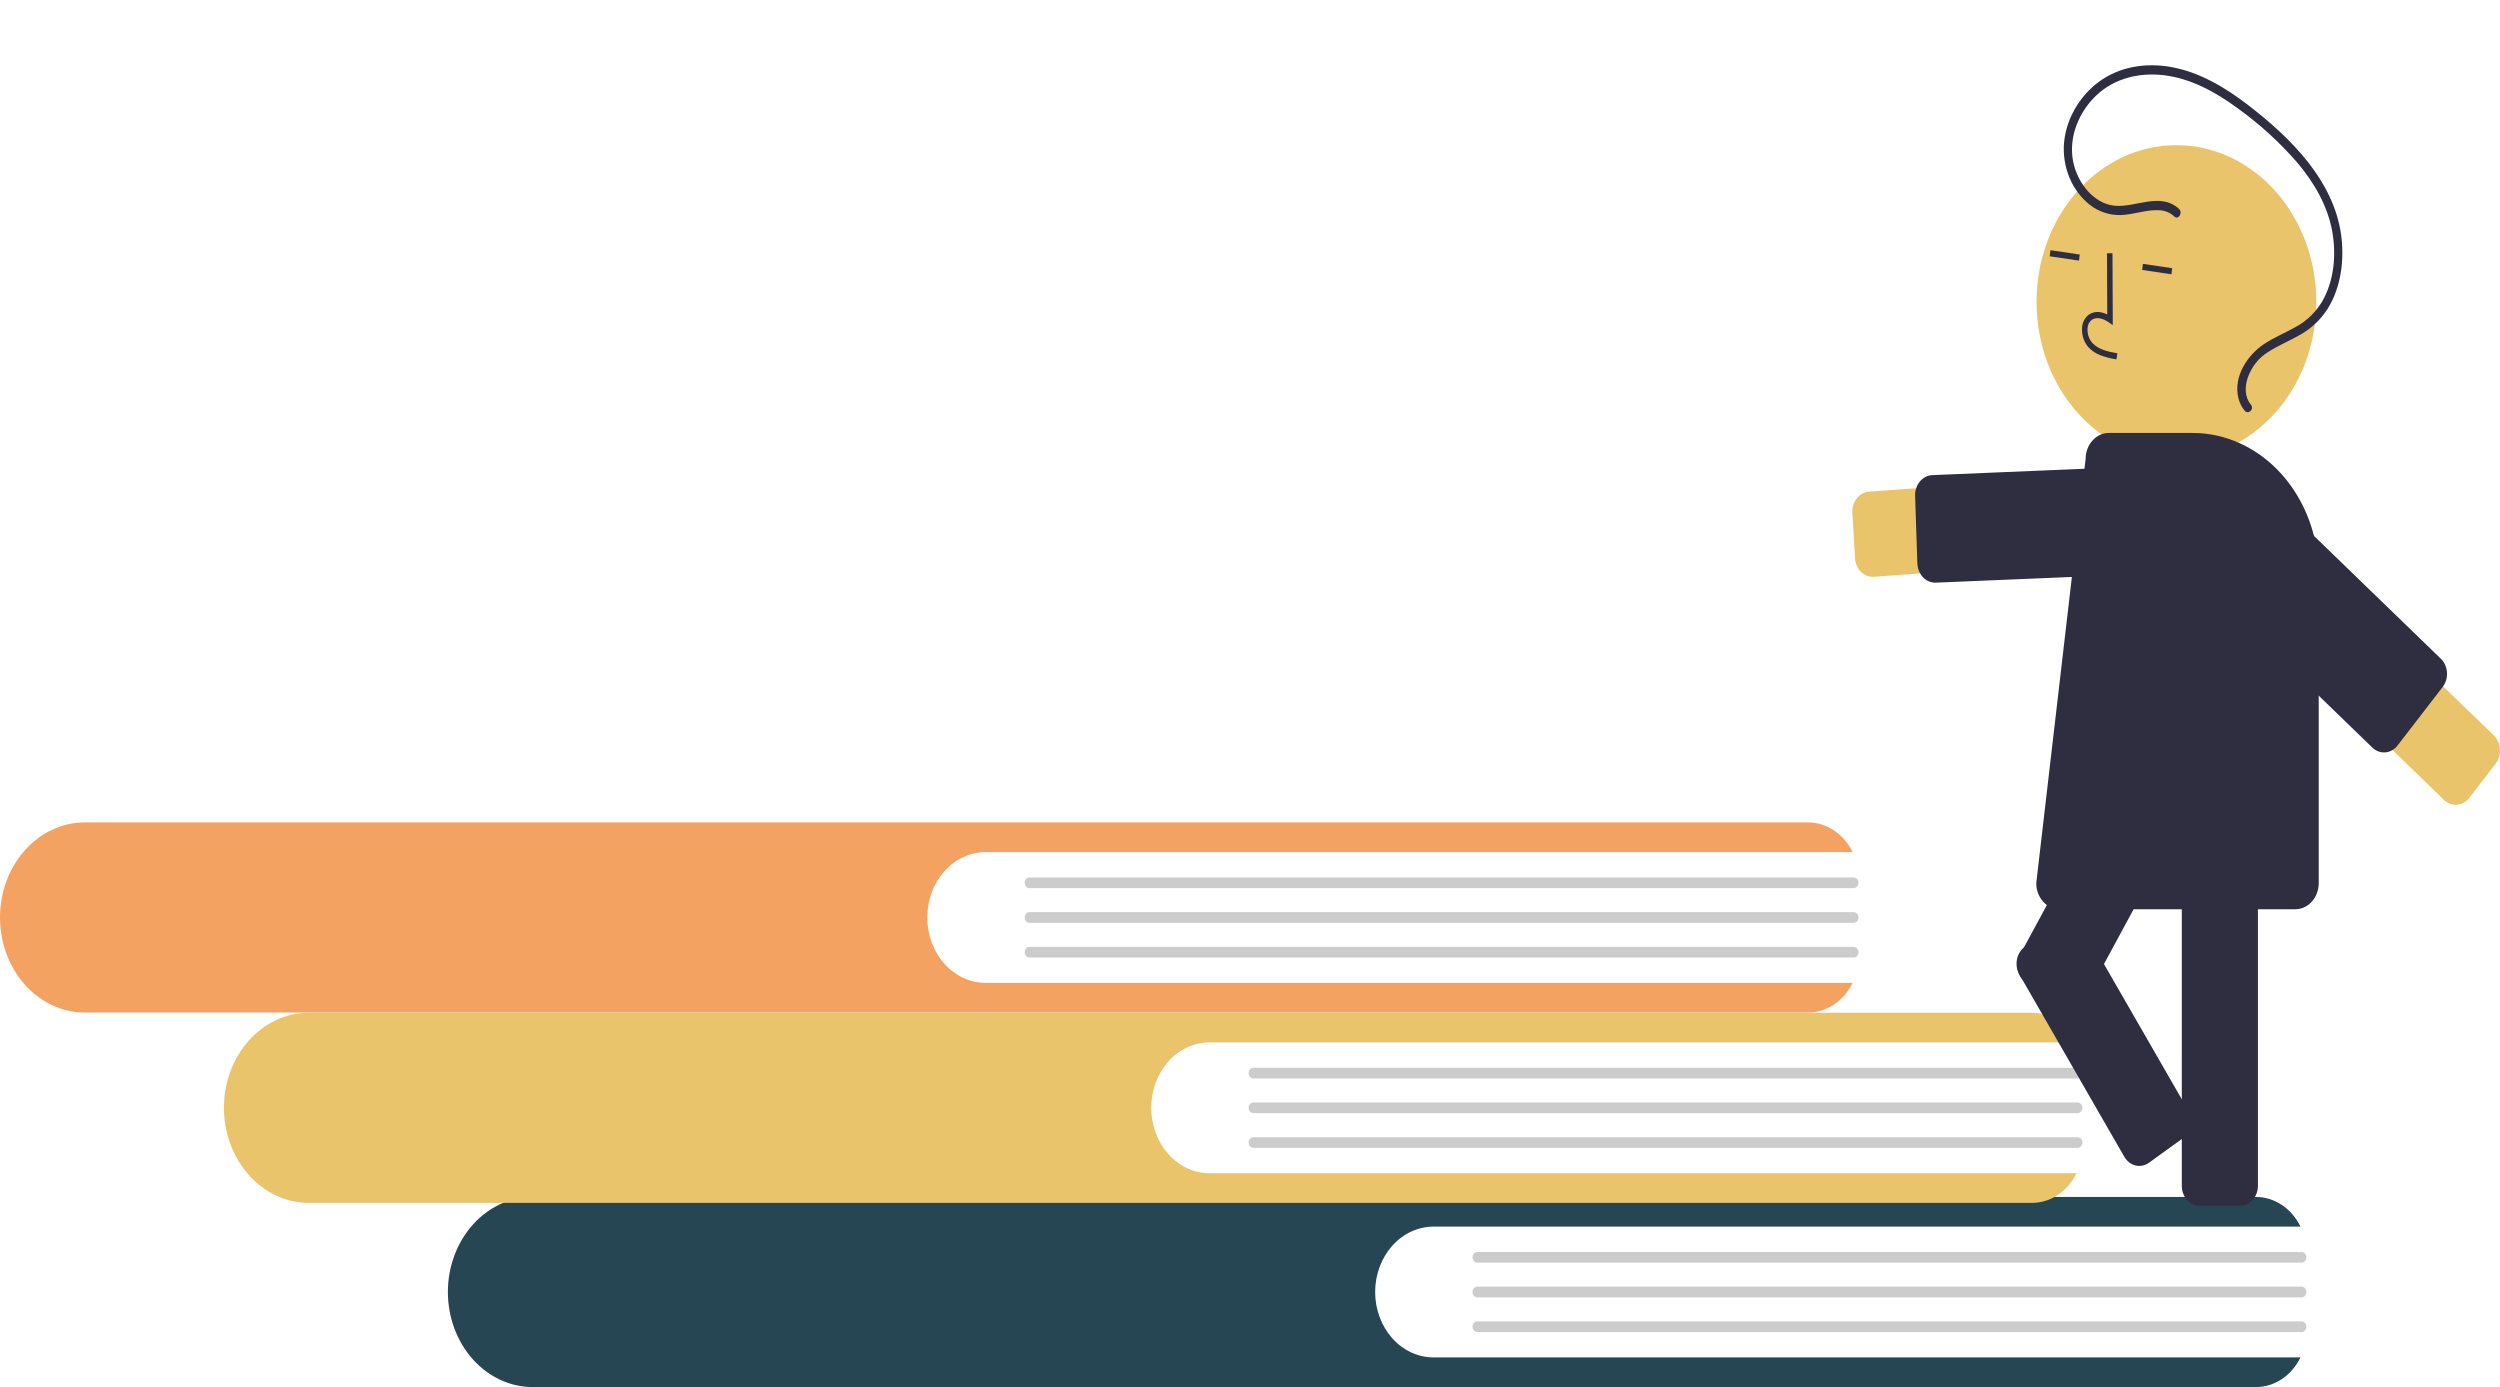<svg width="766" height="425" viewBox="0 0 766 425" fill="none" xmlns="http://www.w3.org/2000/svg">
<g clip-path="url(#clip0)">
<path d="M439.221 415.911C434.48 415.908 429.934 413.795 426.583 410.037C423.232 406.279 421.349 401.184 421.349 395.872C421.349 390.56 423.232 385.465 426.583 381.707C429.934 377.949 434.48 375.837 439.221 375.833H704.862C703.526 373.085 701.554 370.79 699.153 369.191C696.752 367.592 694.011 366.747 691.218 366.744H163.193C156.305 366.753 149.7 369.826 144.832 375.287C139.964 380.749 137.23 388.153 137.231 395.872C137.234 403.59 139.97 410.991 144.837 416.451C149.704 421.912 156.306 424.986 163.193 425H691.218C694.011 424.998 696.752 424.152 699.153 422.553C701.554 420.954 703.526 418.66 704.862 415.911L439.221 415.911Z" fill="#264653"/>
<path d="M705.215 386.875H452.652C452.265 386.874 451.895 386.701 451.622 386.394C451.349 386.088 451.195 385.672 451.195 385.239C451.195 384.806 451.349 384.39 451.622 384.084C451.895 383.777 452.265 383.604 452.652 383.603H705.215C705.602 383.604 705.972 383.777 706.245 384.084C706.518 384.39 706.671 384.806 706.671 385.239C706.671 385.672 706.518 386.088 706.245 386.394C705.972 386.701 705.602 386.874 705.215 386.875Z" fill="#CCCCCC"/>
<path d="M705.215 397.508H452.652C452.265 397.508 451.893 397.336 451.619 397.029C451.346 396.722 451.192 396.306 451.192 395.872C451.192 395.438 451.346 395.022 451.619 394.715C451.893 394.409 452.265 394.236 452.652 394.236H705.215C705.602 394.236 705.974 394.409 706.247 394.715C706.521 395.022 706.675 395.438 706.675 395.872C706.675 396.306 706.521 396.722 706.247 397.029C705.974 397.336 705.602 397.508 705.215 397.508Z" fill="#CCCCCC"/>
<path d="M705.215 408.141H452.652C452.265 408.14 451.895 407.967 451.622 407.661C451.349 407.354 451.195 406.938 451.195 406.505C451.195 406.072 451.349 405.657 451.622 405.35C451.895 405.043 452.265 404.87 452.652 404.869H705.215C705.602 404.87 705.972 405.043 706.245 405.35C706.518 405.657 706.671 406.072 706.671 406.505C706.671 406.938 706.518 407.354 706.245 407.661C705.972 407.967 705.602 408.14 705.215 408.141Z" fill="#CCCCCC"/>
<path d="M370.605 359.475C365.864 359.471 361.318 357.358 357.967 353.6C354.616 349.843 352.733 344.748 352.733 339.435C352.733 334.123 354.616 329.028 357.967 325.27C361.318 321.513 365.864 319.4 370.605 319.396H636.247C634.911 316.648 632.938 314.354 630.538 312.754C628.137 311.155 625.396 310.31 622.603 310.308H94.578C87.689 310.316 81.085 313.389 76.217 318.851C71.349 324.312 68.615 331.716 68.615 339.435C68.619 347.153 71.354 354.554 76.222 360.015C81.089 365.475 87.691 368.55 94.578 368.563H622.603C625.396 368.561 628.137 367.716 630.538 366.116C632.938 364.517 634.911 362.223 636.247 359.474L370.605 359.475Z" fill="#E9C46A"/>
<path d="M636.599 330.438H384.036C383.649 330.437 383.279 330.264 383.006 329.958C382.733 329.651 382.58 329.235 382.58 328.802C382.58 328.369 382.733 327.954 383.006 327.647C383.279 327.34 383.649 327.168 384.036 327.167H636.599C636.986 327.167 637.358 327.339 637.632 327.646C637.905 327.952 638.059 328.368 638.059 328.802C638.059 329.236 637.905 329.652 637.632 329.959C637.358 330.266 636.986 330.438 636.599 330.438Z" fill="#CCCCCC"/>
<path d="M636.599 341.071H384.036C383.649 341.071 383.278 340.899 383.004 340.592C382.73 340.285 382.576 339.869 382.576 339.435C382.576 339.002 382.73 338.585 383.004 338.279C383.278 337.972 383.649 337.8 384.036 337.8H636.599C636.987 337.8 637.358 337.972 637.632 338.279C637.905 338.585 638.059 339.002 638.059 339.435C638.059 339.869 637.905 340.285 637.632 340.592C637.358 340.899 636.987 341.071 636.599 341.071Z" fill="#CCCCCC"/>
<path d="M636.599 351.704H384.036C383.649 351.703 383.279 351.53 383.006 351.224C382.733 350.917 382.58 350.502 382.58 350.068C382.58 349.635 382.733 349.22 383.006 348.913C383.279 348.606 383.649 348.434 384.036 348.433H636.599C636.791 348.432 636.982 348.474 637.159 348.556C637.337 348.638 637.498 348.758 637.634 348.91C637.77 349.062 637.878 349.243 637.951 349.442C638.025 349.64 638.063 349.853 638.063 350.068C638.063 350.284 638.025 350.497 637.951 350.695C637.878 350.894 637.77 351.075 637.634 351.227C637.498 351.379 637.337 351.499 637.159 351.581C636.982 351.663 636.791 351.705 636.599 351.704Z" fill="#CCCCCC"/>
<path d="M301.99 301.155C297.249 301.151 292.703 299.038 289.352 295.281C286.001 291.523 284.118 286.428 284.118 281.116C284.118 275.803 286.001 270.708 289.352 266.951C292.703 263.193 297.249 261.08 301.99 261.076H567.631C566.295 258.328 564.323 256.034 561.922 254.435C559.522 252.835 556.781 251.99 553.988 251.988H25.962C19.074 251.996 12.47 255.069 7.601 260.531C2.733 265.993 -0.001 273.396 2.01564e-07 281.116C0.003 288.833 2.739 296.234 7.606 301.695C12.473 307.155 19.075 310.23 25.962 310.243H553.988C556.781 310.241 559.522 309.396 561.922 307.796C564.323 306.197 566.295 303.903 567.631 301.155L301.99 301.155Z" fill="#F4A261"/>
<path d="M567.984 272.118H315.421C315.034 272.117 314.664 271.945 314.391 271.638C314.118 271.331 313.964 270.916 313.964 270.483C313.964 270.049 314.118 269.634 314.391 269.327C314.664 269.021 315.034 268.848 315.421 268.847H567.984C568.371 268.847 568.743 269.019 569.016 269.326C569.29 269.633 569.444 270.049 569.444 270.483C569.444 270.916 569.29 271.332 569.016 271.639C568.743 271.946 568.371 272.118 567.984 272.118Z" fill="#CCCCCC"/>
<path d="M567.984 282.751H315.421C315.229 282.751 315.039 282.709 314.862 282.627C314.685 282.545 314.524 282.424 314.389 282.272C314.253 282.12 314.145 281.94 314.072 281.742C313.999 281.543 313.961 281.33 313.961 281.116C313.961 280.901 313.999 280.688 314.072 280.49C314.145 280.291 314.253 280.111 314.389 279.959C314.524 279.807 314.685 279.686 314.862 279.604C315.039 279.522 315.229 279.48 315.421 279.48H567.984C568.176 279.48 568.366 279.522 568.543 279.604C568.72 279.686 568.881 279.807 569.016 279.959C569.152 280.111 569.26 280.291 569.333 280.49C569.406 280.688 569.444 280.901 569.444 281.116C569.444 281.33 569.406 281.543 569.333 281.742C569.26 281.94 569.152 282.12 569.016 282.272C568.881 282.424 568.72 282.545 568.543 282.627C568.366 282.709 568.176 282.751 567.984 282.751Z" fill="#CCCCCC"/>
<path d="M567.984 293.384H315.421C315.034 293.384 314.662 293.212 314.389 292.905C314.115 292.599 313.961 292.182 313.961 291.749C313.961 291.315 314.115 290.899 314.389 290.592C314.662 290.285 315.034 290.113 315.421 290.113H567.984C568.176 290.113 568.366 290.155 568.543 290.237C568.72 290.319 568.881 290.44 569.016 290.592C569.152 290.744 569.26 290.924 569.333 291.123C569.406 291.321 569.444 291.534 569.444 291.749C569.444 291.963 569.406 292.176 569.333 292.375C569.26 292.573 569.152 292.753 569.016 292.905C568.881 293.057 568.72 293.178 568.543 293.26C568.366 293.342 568.176 293.384 567.984 293.384Z" fill="#CCCCCC"/>
<path d="M573.816 176.742C572.431 176.739 571.098 176.147 570.088 175.085C569.078 174.023 568.465 172.571 568.374 171.022L567.564 157.154C567.469 155.535 567.953 153.939 568.908 152.719C569.863 151.499 571.212 150.753 572.657 150.647L669.615 143.532C671.143 143.42 672.676 143.646 674.127 144.198C675.577 144.75 676.916 145.616 678.067 146.748C679.219 147.88 680.16 149.254 680.838 150.794C681.515 152.333 681.915 154.007 682.015 155.719C682.115 157.432 681.913 159.149 681.421 160.775C680.929 162.4 680.155 163.9 679.145 165.19C678.135 166.481 676.909 167.535 675.535 168.294C674.161 169.053 672.667 169.502 671.139 169.614L574.182 176.728C574.06 176.737 573.938 176.741 573.816 176.742Z" fill="#E9C46A"/>
<path d="M592.935 178.53C591.523 178.527 590.166 177.912 589.149 176.814C588.132 175.716 587.534 174.219 587.479 172.638L586.788 151.925C586.762 151.122 586.876 150.321 587.126 149.568C587.375 148.814 587.755 148.123 588.243 147.534C588.731 146.945 589.318 146.469 589.97 146.134C590.621 145.799 591.326 145.611 592.043 145.581L671.774 142.242C673.221 142.182 674.631 142.768 675.693 143.872C676.755 144.976 677.381 146.508 677.436 148.13L678.127 168.842C678.153 169.645 678.039 170.446 677.789 171.2C677.54 171.953 677.16 172.644 676.672 173.233C676.184 173.822 675.598 174.298 674.946 174.633C674.294 174.968 673.589 175.156 672.872 175.186L593.141 178.525C593.073 178.528 593.003 178.53 592.935 178.53Z" fill="#2F2E41"/>
<path d="M686.367 369.457H673.965C672.517 369.456 671.128 368.81 670.105 367.663C669.081 366.515 668.505 364.96 668.503 363.337V247.514C668.505 245.891 669.081 244.335 670.105 243.188C671.128 242.041 672.517 241.395 673.965 241.394H686.367C687.815 241.395 689.203 242.041 690.227 243.188C691.251 244.335 691.827 245.891 691.829 247.514V363.337C691.827 364.96 691.251 366.515 690.227 367.663C689.203 368.81 687.815 369.456 686.367 369.457Z" fill="#2F2E41"/>
<path d="M631.318 308.234L620.712 301.031C619.475 300.188 618.586 298.83 618.241 297.254C617.896 295.678 618.124 294.013 618.873 292.625L672.453 193.576C673.205 192.189 674.417 191.193 675.823 190.807C677.229 190.42 678.715 190.675 679.954 191.514L690.56 198.718C691.798 199.56 692.686 200.919 693.031 202.494C693.376 204.07 693.149 205.735 692.4 207.124L638.82 306.173C638.068 307.559 636.856 308.555 635.45 308.941C634.043 309.328 632.557 309.073 631.318 308.234Z" fill="#2F2E41"/>
<path d="M666.854 140.519C690.522 140.519 709.708 119.02 709.708 92.5C709.708 65.98 690.522 44.481 666.854 44.481C643.186 44.481 624 65.98 624 92.5C624 119.02 643.186 140.519 666.854 140.519Z" fill="#E9C46A"/>
<path d="M643.657 108.895C642.279 108.388 641.013 107.555 639.946 106.454C639.239 105.668 638.693 104.718 638.348 103.67C638.003 102.623 637.867 101.504 637.948 100.391C637.993 99.599 638.201 98.828 638.555 98.141C638.91 97.453 639.402 96.866 639.992 96.426C641.525 95.325 643.574 95.322 645.661 96.352L645.582 77.606L647.263 77.597L647.356 99.635L646.061 98.722C644.559 97.666 642.415 96.922 640.9 98.011C640.525 98.299 640.215 98.68 639.993 99.124C639.772 99.568 639.644 100.063 639.621 100.572C639.565 101.4 639.668 102.233 639.924 103.013C640.181 103.793 640.584 104.502 641.107 105.092C642.962 107.078 645.67 107.699 648.757 108.254L648.491 110.113C646.85 109.87 645.233 109.462 643.657 108.895Z" fill="#2F2E41"/>
<path d="M628.259 76.659L628.039 78.526L637.012 79.854L637.232 77.987L628.259 76.659Z" fill="#2F2E41"/>
<path d="M656.582 80.85L656.362 82.716L665.336 84.044L665.556 82.177L656.582 80.85Z" fill="#2F2E41"/>
<path d="M703.314 278.589H631.05C629.156 278.587 627.341 277.743 626.002 276.243C624.663 274.742 623.909 272.708 623.907 270.586L639.036 140.592C639.048 138.48 639.805 136.459 641.143 134.97C642.481 133.482 644.29 132.648 646.175 132.649H671.82C682.063 132.662 691.884 137.228 699.127 145.344C706.37 153.46 710.444 164.464 710.456 175.942V270.586C710.454 272.708 709.701 274.742 708.362 276.243C707.023 277.743 705.207 278.587 703.314 278.589Z" fill="#2F2E41"/>
<path d="M765.487 227.366C765.933 228.437 766.094 229.629 765.95 230.799C765.805 231.97 765.362 233.069 764.674 233.963L756.566 244.479C756.097 245.087 755.525 245.586 754.885 245.947C754.244 246.308 753.546 246.524 752.83 246.582C752.115 246.641 751.396 246.541 750.715 246.288C750.035 246.035 749.405 245.634 748.862 245.109L675.337 173.931C674.178 172.809 673.227 171.442 672.539 169.909C671.851 168.375 671.44 166.705 671.328 164.993C671.216 163.281 671.407 161.561 671.888 159.932C672.37 158.303 673.133 156.795 674.134 155.497C675.136 154.198 676.356 153.133 677.725 152.362C679.093 151.592 680.584 151.131 682.112 151.006C683.64 150.882 685.174 151.095 686.628 151.635C688.082 152.175 689.427 153.031 690.586 154.153L764.111 225.331C764.693 225.893 765.162 226.587 765.487 227.366Z" fill="#E9C46A"/>
<path d="M749.259 203.877C749.705 204.947 749.866 206.139 749.721 207.31C749.577 208.48 749.134 209.579 748.446 210.474L734.596 228.435C733.649 229.662 732.305 230.417 730.861 230.535C729.417 230.653 727.99 230.125 726.893 229.065L666.518 170.618C665.975 170.092 665.53 169.452 665.208 168.734C664.886 168.016 664.694 167.234 664.641 166.432C664.589 165.63 664.678 164.825 664.904 164.062C665.13 163.299 665.487 162.594 665.956 161.985L679.805 144.024C680.274 143.416 680.845 142.917 681.486 142.556C682.127 142.196 682.825 141.98 683.54 141.921C684.255 141.863 684.974 141.963 685.655 142.215C686.336 142.468 686.966 142.869 687.508 143.394L747.883 201.842C748.465 202.404 748.934 203.097 749.259 203.877Z" fill="#2F2E41"/>
<path d="M667.655 64.02C661.927 58.708 654.269 63.732 647.79 63.019C641.592 62.337 636.603 56.225 635.244 49.648C633.658 41.974 637.096 34.18 642.275 29.264C647.947 23.881 655.562 22.208 662.819 23.027C671.136 23.966 678.799 28.139 685.698 33.236C692.354 38 698.496 43.611 704.001 49.957C708.934 55.834 713.149 62.874 714.593 70.892C715.905 78.179 715.135 86.301 711.382 92.577C709.39 95.796 706.692 98.385 703.547 100.095C700.27 101.985 696.764 103.361 693.594 105.488C688.801 108.702 684.201 115.254 685.832 121.936C686.183 123.396 686.848 124.737 687.769 125.841C688.876 127.166 690.802 125.342 689.692 124.013C687.742 121.679 687.764 118.509 688.733 115.652C689.889 112.431 691.987 109.745 694.683 108.035C698.002 105.814 701.683 104.409 705.088 102.378C708.348 100.52 711.16 97.806 713.284 94.468C717.29 87.973 718.38 79.607 717.315 71.912C716.164 63.585 712.207 56.08 707.301 49.825C701.961 43.018 695.447 37.298 688.804 32.176C681.676 26.68 673.827 22.073 665.2 20.53C657.723 19.192 649.661 20.285 643.222 24.975C637.211 29.352 632.67 36.758 632.345 44.932C632.241 48.651 633.024 52.333 634.612 55.6C636.2 58.867 638.537 61.6 641.381 63.52C644.297 65.392 647.665 66.191 651.009 65.804C654.585 65.471 658.148 64.166 661.757 64.43C663.389 64.507 664.955 65.177 666.216 66.34C667.468 67.501 668.897 65.171 667.655 64.02Z" fill="#2F2E41"/>
<path d="M617.941 294.298C617.956 294.192 617.974 294.085 617.995 293.98C618.144 293.193 618.431 292.448 618.84 291.787C619.248 291.125 619.769 290.562 620.373 290.128L630.795 282.595C632.013 281.717 633.492 281.416 634.908 281.759C636.323 282.101 637.56 283.058 638.346 284.421L670.496 340.273C671.281 341.637 671.55 343.295 671.245 344.881C670.939 346.468 670.084 347.854 668.867 348.734L658.444 356.266C657.226 357.144 655.748 357.445 654.332 357.102C652.917 356.76 651.68 355.803 650.894 354.44L618.744 298.588C618.009 297.32 617.723 295.79 617.941 294.298Z" fill="#2F2E41"/>
</g>
<defs>
<clipPath id="clip0">
<rect width="766" height="425" fill="white"/>
</clipPath>
</defs>
</svg>
